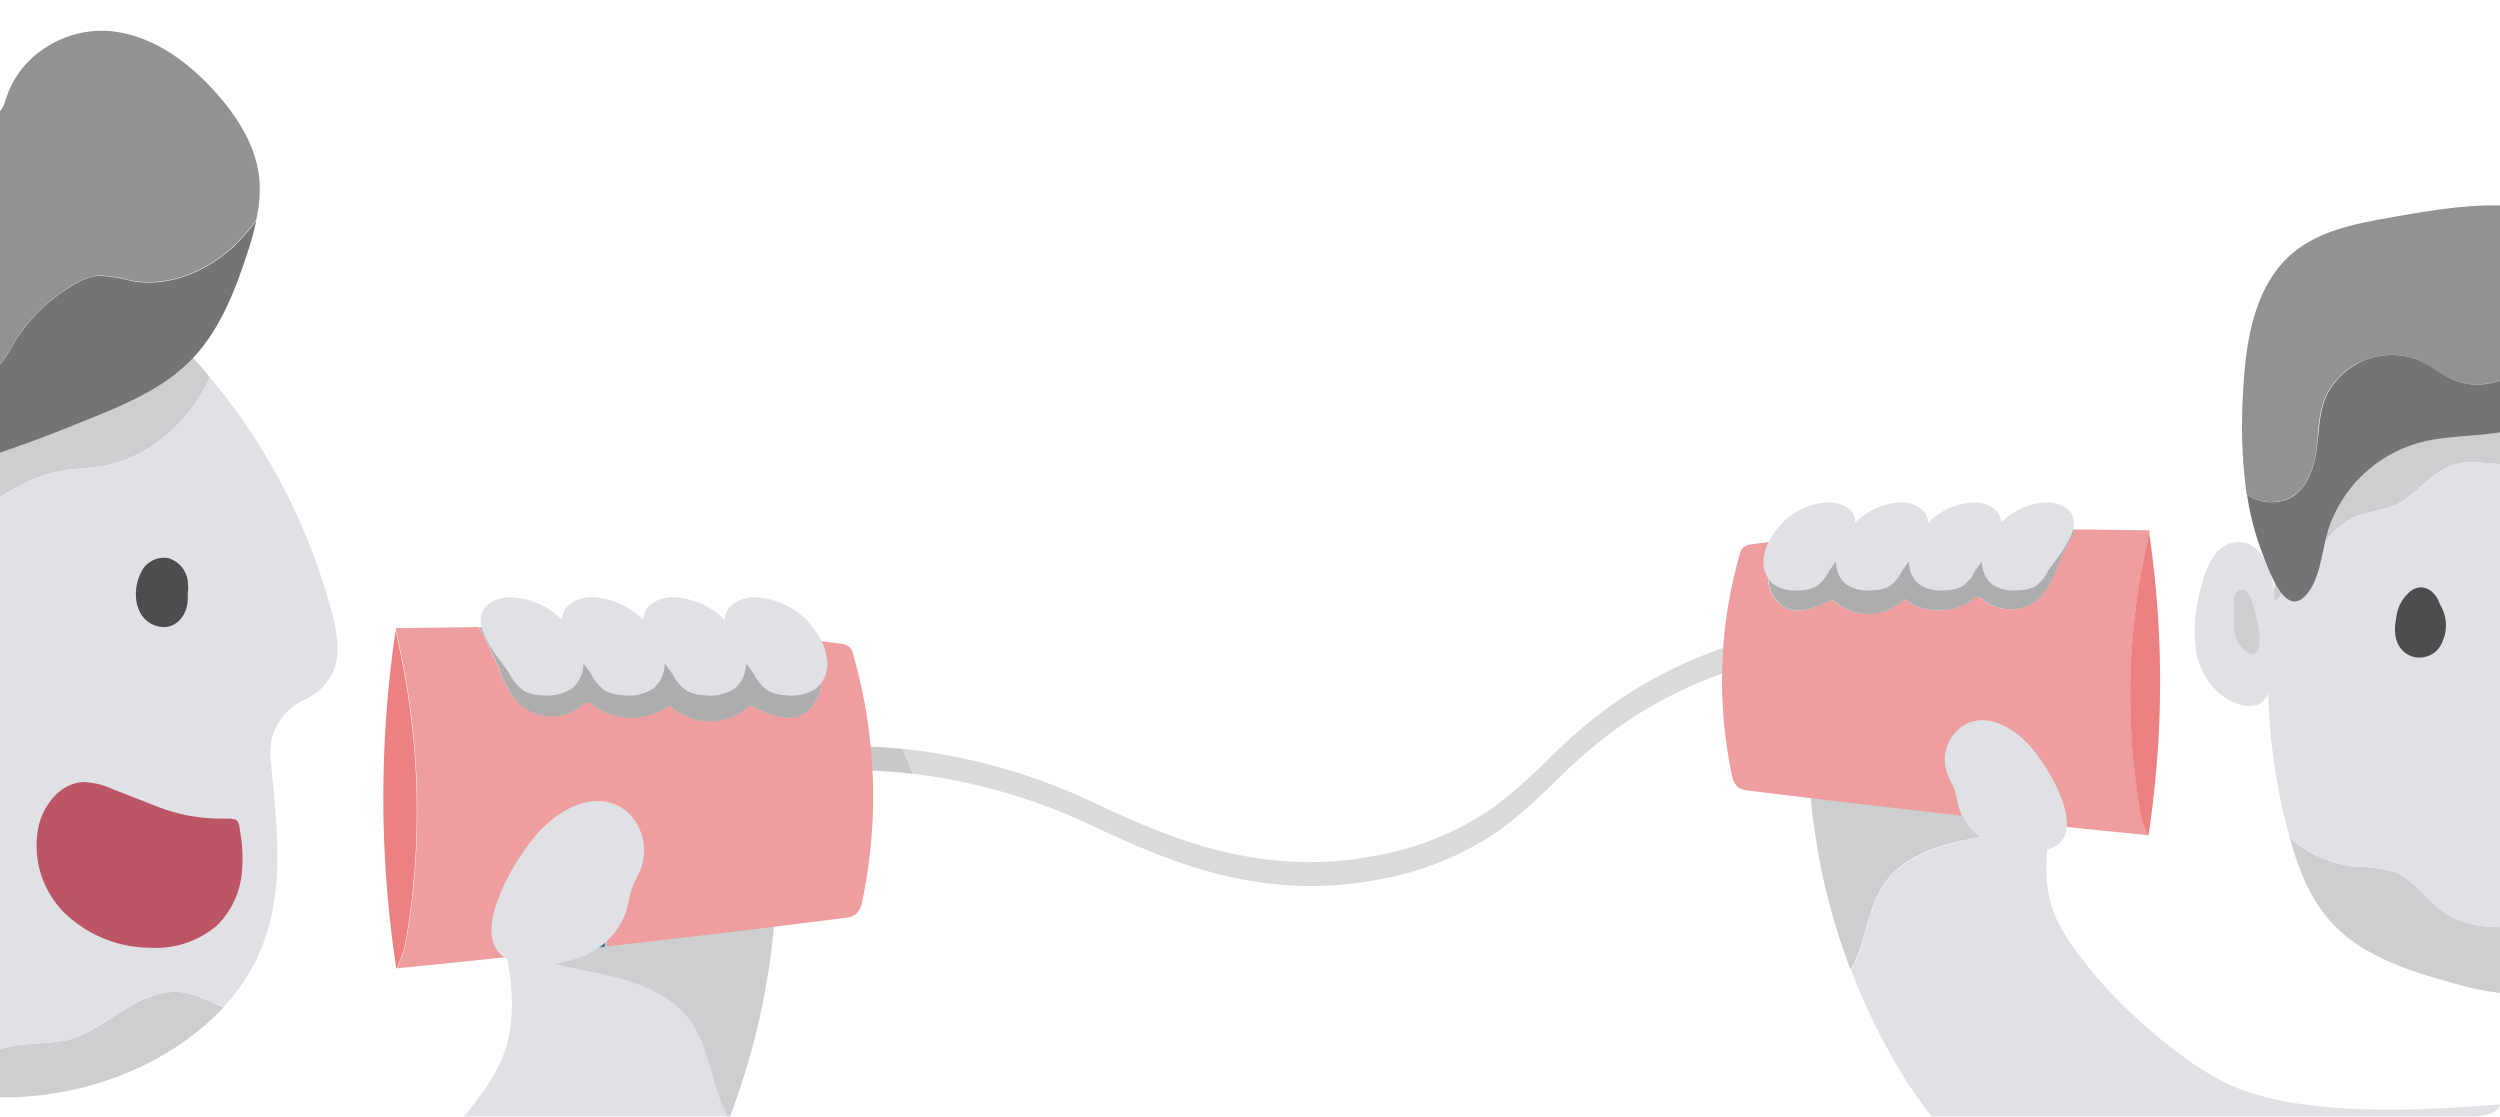 <svg id="Layer_1" data-name="Layer 1" xmlns="http://www.w3.org/2000/svg" xmlns:xlink="http://www.w3.org/1999/xlink" viewBox="0 0 300 134"><defs><clipPath id="clip-path"><path d="M300-.3V132.45c0,.86-1.48,1.55-3.3,1.55H3.3c-1.82,0-3.3-.69-3.3-1.55V.69Z" style="fill:none"/></clipPath></defs><title>Untitled-1</title><g style="opacity:0.8"><g style="clip-path:url(#clip-path)"><path d="M91.3,90.54l.39,2.83a60.91,60.91,0,0,1,17.89-.5l-1.23-3A62,62,0,0,0,91.3,90.54Z" style="fill:#babcbe"/><path d="M207.4,77.56a52.2,52.2,0,0,0-18.05,10.23c-1.27,1.11-2.53,2.32-3.75,3.5a59.25,59.25,0,0,1-6.4,5.6,35.72,35.72,0,0,1-14.51,5.86c-13.81,2.57-24.94-2.53-32.3-5.9l-2.12-1a71.58,71.58,0,0,0-21.92-6l1.23,3a70.58,70.58,0,0,1,20.51,5.77l2.11,1c7,3.2,17.31,7.93,30.11,6.41.91-.11,1.84-.25,2.77-.43a36.76,36.76,0,0,0,14.9-6,59.35,59.35,0,0,0,6.54-5.73c1.21-1.16,2.46-2.36,3.71-3.45a51,51,0,0,1,17-9.79l.91-3.28Z" style="fill:#d1d1d1"/><path d="M228.86,72.55,221.8,74a128.66,128.66,0,0,0-13.63,3.32l-.91,3.28.66-.23a120.06,120.06,0,0,1,14.31-3.55l7-1.43Z" style="fill:#babcbe"/><path d="M22.17,119.12c-2.58-.44-5.15.75-7.36,2.12s-4.37,3-6.92,3.6a45.2,45.2,0,0,1-5.09.48,15.87,15.87,0,0,0-9.7,4.8l-.11.12.27.12a22.6,22.6,0,0,0,10,1.21c9.37-.66,18.16-4.8,23.64-10.78l-.14,0C25.2,120.28,23.78,119.4,22.17,119.12Z" style="fill:#c0c2c4"/><path d="M-9.19,66.08C-3.67,62.81,1,57.66,7.31,56.52c1.64-.3,3.33-.31,5-.6,5-.87,9.31-4.39,11.88-8.73.36-.63.7-1.27,1-1.92-.34-.4-.68-.8-1-1.2A70.28,70.28,0,0,0,.32,26.65c-5.27-2.35-7.93-2.32-12.56.8a29.85,29.85,0,0,0-9.11,9.74c-2.94,5.05-4.36,10.55-5.54,16A136.74,136.74,0,0,0-30,75.73a35,35,0,0,1,3.49-2.09C-21,70.71-14.62,69.3-9.19,66.08Z" style="fill:#c0c2c4"/><path d="M39.72,73.15A72.92,72.92,0,0,0,25.18,45.27c-.31.65-.65,1.29-1,1.92-2.57,4.34-6.87,7.86-11.88,8.73-1.65.29-3.34.3-5,.6-6.32,1.14-11,6.29-16.5,9.56S-21,70.71-26.56,73.64A35,35,0,0,0-30,75.73a84,84,0,0,0,.52,14.61,62.11,62.11,0,0,0,15.76,34.71A20.55,20.55,0,0,0-7,130.24l.11-.12a15.87,15.87,0,0,1,9.7-4.8,45.2,45.2,0,0,0,5.09-.48c2.55-.59,4.7-2.22,6.92-3.6s4.78-2.56,7.36-2.12c1.61.28,3,1.16,4.59,1.63l.14,0a23.31,23.31,0,0,0,3.92-5.74c3.61-7.6,2.4-15.86,1.62-24.06a7,7,0,0,1,4.11-7,6.88,6.88,0,0,0,3.29-3.08C41,78.46,40.43,75.72,39.72,73.15Z" style="fill:#d7dadd"/><path d="M82.78,122.41c-2.31-3.09-6.25-4.51-10-5.39s-7.76-1.41-11.11-3.36c-.39-.22-.76-.47-1.13-.73.78,4.3,1.47,8.76.13,12.91-1,3.19-3.18,5.89-5.28,8.52-4.15,5.17-12.2,12.31-18.23,15.13-14.48,6.77-43.18,1.43-48.09,2-9.52,1.18-10.87-2-20.44-2.66-1.7-.12-3.68-.15-4.79,1.13a5.36,5.36,0,0,0-1,2.49c-.62,3.11.29,9.09-.11,12.24-.31,2.39-.54,4.93.46,7.13,1.13,2.5,8.94,9.27,11.62,10A102.94,102.94,0,0,0,3,184.64c10.66-.43,37.62-2.14,47-7.15,11.11-6,24.68-19.18,31.09-29.94a86.51,86.51,0,0,0,6.42-13.29,16.62,16.62,0,0,1-1.4-3.22C85.18,128.09,84.65,124.9,82.78,122.41Z" style="fill:#d7dadd"/><path d="M93.11,98.29a8.7,8.7,0,0,0-8.49-1.49c-9.28,3.2-17.14,8.89-24.21,15.63l.09.5c.37.26.74.51,1.13.73,3.35,2,7.32,2.48,11.11,3.36s7.73,2.3,10,5.39c1.87,2.49,2.4,5.68,3.35,8.63a16.62,16.62,0,0,0,1.4,3.22A86.78,86.78,0,0,0,93.11,98.29Z" style="fill:#c0c2c4"/><path d="M102.41,78.64a1.9,1.9,0,0,0-.47-1,2.08,2.08,0,0,0-1.16-.41c-1-.13-1.91-.25-2.87-.36l.21,1a13.55,13.55,0,0,1,.43,4.24,4.54,4.54,0,0,1-2.13,3.54c-2,1.07-4.4,0-6.39-1.06a7,7,0,0,1-9.69,0,7.67,7.67,0,0,1-9.17,0,1,1,0,0,0-.75-.32,1.06,1.06,0,0,0-.5.31,5.8,5.8,0,0,1-7.61-.1,12.21,12.21,0,0,1-2.47-4.32,51.66,51.66,0,0,0-2.38-4.91h-.29l-9.66.13c0,.11,0,.22,0,.33a92.49,92.49,0,0,1,1.37,36.34,14.73,14.73,0,0,1-.69,2.86c-.17.43-.37.86-.57,1.29q9.16-.9,18.33-1.9c.83-2.37,1.72-4.73,2.68-7.06a14.06,14.06,0,0,1,2-3.66,1.19,1.19,0,0,1,.8-.52c.58,0,.86.68,1,1.24a32,32,0,0,1,.33,9.27q14.25-1.59,28.47-3.4a2.91,2.91,0,0,0,1.45-.45,2.79,2.79,0,0,0,.82-1.71A61.5,61.5,0,0,0,102.41,78.64Z" style="fill:#ea8686"/><path d="M62.31,84.52a5.8,5.8,0,0,0,7.61.1,1.06,1.06,0,0,1,.5-.31,1,1,0,0,1,.75.32,7.67,7.67,0,0,0,9.17,0,7,7,0,0,0,9.69,0c2,1.06,4.41,2.13,6.39,1.06a4.54,4.54,0,0,0,2.13-3.54,13.55,13.55,0,0,0-.43-4.24l-.21-1-2.41-.27a330.47,330.47,0,0,0-38-1.36,51.66,51.66,0,0,1,2.38,4.91A12.21,12.21,0,0,0,62.31,84.52Z" style="fill:#999"/><path d="M72.31,104.34c-.1-.56-.38-1.26-1-1.24a1.19,1.19,0,0,0-.8.52,14.06,14.06,0,0,0-2,3.66c-1,2.33-1.85,4.69-2.68,7.06l6.74-.73A32,32,0,0,0,72.31,104.34Z" style="fill:#005a84"/><path d="M48.83,112.09a92.49,92.49,0,0,0-1.37-36.34,136.7,136.7,0,0,0,.1,40.49h0c.2-.43.4-.86.57-1.29A14.73,14.73,0,0,0,48.83,112.09Z" style="fill:#e86060"/><path d="M90.53,81a5.27,5.27,0,0,0,1.62,1.88,4.62,4.62,0,0,0,2.14.54,5.34,5.34,0,0,0,3.61-.78,3.87,3.87,0,0,0,1.37-3.29A7.05,7.05,0,0,0,98,75.94a9.2,9.2,0,0,0-7.26-4.26,4.42,4.42,0,0,0-2.79.81C85.1,74.68,89.27,79,90.53,81Z" style="fill:#d7dadd"/><path d="M80.76,81a5.27,5.27,0,0,0,1.62,1.88,4.65,4.65,0,0,0,2.14.54,5.34,5.34,0,0,0,3.61-.78,3.87,3.87,0,0,0,1.37-3.29,7.05,7.05,0,0,0-1.31-3.42,9.2,9.2,0,0,0-7.26-4.26,4.4,4.4,0,0,0-2.78.81C75.33,74.68,79.5,79,80.76,81Z" style="fill:#d7dadd"/><path d="M71,81a5.37,5.37,0,0,0,1.62,1.88,4.65,4.65,0,0,0,2.14.54,5.34,5.34,0,0,0,3.61-.78,3.87,3.87,0,0,0,1.37-3.29,7.05,7.05,0,0,0-1.31-3.42,9.2,9.2,0,0,0-7.26-4.26,4.4,4.4,0,0,0-2.78.81C65.57,74.68,69.74,79,71,81Z" style="fill:#d7dadd"/><path d="M61.22,81a5.37,5.37,0,0,0,1.62,1.88,4.65,4.65,0,0,0,2.14.54,5.38,5.38,0,0,0,3.62-.78A3.86,3.86,0,0,0,70,79.36a7,7,0,0,0-1.31-3.42,9.2,9.2,0,0,0-7.26-4.26,4.4,4.4,0,0,0-2.78.81C55.8,74.68,60,79,61.22,81Z" style="fill:#d7dadd"/><path d="M64.9,99.58c2.23-2.3,5.51-4.19,8.56-3.19s4.56,4.72,3.5,7.67c-.33.91-.86,1.75-1.17,2.67s-.37,1.68-.61,2.5a8.85,8.85,0,0,1-4.73,5.29,14,14,0,0,1-7.18,1.18C54.29,115,61.71,102.88,64.9,99.58Z" style="fill:#d7dadd"/><path d="M18.72,96.73l-5.27-2.06a9.06,9.06,0,0,0-3.3-.82c-2.7,0-4.82,2.53-5.48,5.12a11.39,11.39,0,0,0,3,10.51,14.92,14.92,0,0,0,10.4,4.25A11.29,11.29,0,0,0,26,111.09,10.12,10.12,0,0,0,29,104.9a17.37,17.37,0,0,0-.11-4.61c-.28-2-.19-2.05-1.91-2.06A21.06,21.06,0,0,1,18.72,96.73Z" style="fill:#ab2a40"/><path d="M22.56,70.13A3.33,3.33,0,0,0,20.29,67a3,3,0,0,0-3.36,1.69c-1.14,2.18-.84,5.68,1.93,6.45,2.08.57,3.57-1.18,3.66-3.06a6.31,6.31,0,0,0,0-.75A4.63,4.63,0,0,0,22.56,70.13Z" style="fill:#231f20"/><path d="M-30.93,51.31c3.94-3.67,9.24-6.76,14.54-5.63,2.92.63,5.62,2.52,8.61,2.31A10.48,10.48,0,0,0-4.3,47,11.72,11.72,0,0,0-.82,44.71a22.62,22.62,0,0,0,2.74-4,20.75,20.75,0,0,1,6.8-6.51,7.5,7.5,0,0,1,3-1.14,15.17,15.17,0,0,1,4,.6c4.66.87,9.51-1.28,12.82-4.63a21.51,21.51,0,0,0,2.21-2.66,16.54,16.54,0,0,0,.38-4.75c-.33-3.89-2.44-7.29-4.87-10.1-3.46-4-7.92-7.3-13-7.78S2.59,6.3.81,11.59c-.28.81-.54,1.76-1.25,2.15-.88.48-1.87-.19-2.67-.78-9.45-6.9-23.3-3.76-31.72,5.1-6.93,7.29-13.77,22.46-12,33.18.69,4.19,5.89,5.31,10.09,5.95C-34.8,55.26-32.94,53.19-30.93,51.31Z" style="fill:#777"/><path d="M28.56,29.08c-3.31,3.35-8.16,5.5-12.82,4.63a15.17,15.17,0,0,0-4-.6,7.5,7.5,0,0,0-3,1.14,20.75,20.75,0,0,0-6.8,6.51,22.62,22.62,0,0,1-2.74,4A11.72,11.72,0,0,1-4.3,47a10.48,10.48,0,0,1-3.48,1c-3,.21-5.69-1.68-8.61-2.31-5.3-1.13-10.6,2-14.54,5.63-2,1.88-3.87,3.95-5.83,5.88,1.1.17,2.14.3,3,.45A60.82,60.82,0,0,0-15,58c9-1.24,17.79-4.48,26.37-8,4.27-1.74,8.66-3.66,11.92-7.18,3.07-3.32,4.86-7.77,6.31-12.2a37.3,37.3,0,0,0,1.16-4.17A21.51,21.51,0,0,1,28.56,29.08Z" style="fill:#515151"/><path d="M309.79,110.65c-2.33-.43-4.72.12-7.08.41-3.29.41-6.88.24-9.57-1.68-2-1.43-3.39-3.75-5.68-4.69A15.61,15.61,0,0,0,283,104a13.66,13.66,0,0,1-8.24-3.49c1,3.61,2.37,7.24,4.91,10.06,3.57,4,9,5.83,14.2,7.25a33.69,33.69,0,0,0,10.76,1.58A21.89,21.89,0,0,0,317.3,114l-1.19-.59C314.06,112.37,312.07,111.06,309.79,110.65Z" style="fill:#c0c2c4"/><path d="M277.18,67.33c1.58-2.1,3.2-4.36,5.64-5.37,1.47-.61,3.12-.71,4.58-1.35,2.62-1.17,4.3-4,7.05-4.83,2.54-.79,5.32.31,7.93-.19a26.59,26.59,0,0,0,3.92-1.41,5.23,5.23,0,0,1,4.07-.07c1.65.84,2.23,2.83,3,4.49a25.63,25.63,0,0,0,4.14,5.66L320.86,68a33.36,33.36,0,0,0,3.37,3.46,23.49,23.49,0,0,0,5.68,3.41,47.29,47.29,0,0,0-1.09-8.13,61.9,61.9,0,0,0-7.45-17.45,38.11,38.11,0,0,0-7.18-9.37c-6.85-6.09-18.41-7.8-25.94-2-4.05,3.09-6.79,7.5-9,12a72.23,72.23,0,0,0-6.6,22.58A39.25,39.25,0,0,0,277.18,67.33Z" style="fill:#c0c2c4"/><path d="M324.23,71.47A33.36,33.36,0,0,1,320.86,68l-3.32-3.75a25.63,25.63,0,0,1-4.14-5.66c-.8-1.66-1.38-3.65-3-4.49a5.23,5.23,0,0,0-4.07.07,26.59,26.59,0,0,1-3.92,1.41c-2.61.5-5.39-.6-7.93.19-2.75.85-4.43,3.66-7.05,4.83-1.46.64-3.11.74-4.58,1.35-2.44,1-4.06,3.27-5.64,5.37a39.25,39.25,0,0,1-4.5,5.15,72.1,72.1,0,0,0,2,27.85s0,.1,0,.15A13.66,13.66,0,0,0,283,104a15.61,15.61,0,0,1,4.48.72c2.29.94,3.66,3.26,5.68,4.69,2.69,1.92,6.28,2.09,9.57,1.68,2.36-.29,4.75-.84,7.08-.41s4.27,1.72,6.32,2.8l1.19.59a27.53,27.53,0,0,0,5-5.52c4-5.85,5.76-12.83,6.78-19.76a71.76,71.76,0,0,0,.83-13.88A23.49,23.49,0,0,1,324.23,71.47Z" style="fill:#d7dadd"/><path d="M226.36,105.77c2.07-2.77,5.6-4,9-4.83s6.95-1.26,10-3c.35-.2.68-.42,1-.65-.7,3.84-1.32,7.85-.12,11.56.92,2.87,2.85,5.29,4.74,7.65,3.71,4.63,10.93,11,16.34,13.56,13,6.06,38.71,1.28,43.11,1.82,8.53,1.06,9.74-1.78,18.32-2.38,1.52-.11,3.29-.13,4.29,1a4.7,4.7,0,0,1,.87,2.22c.55,2.79-.26,8.15.1,11,.28,2.14.48,4.42-.41,6.39-1,2.24-8,8.31-10.42,8.93a91.86,91.86,0,0,1-25.28,2.52c-9.56-.38-33.73-1.91-42.14-6.41-10-5.33-22.13-17.19-27.87-26.83a77.88,77.88,0,0,1-5.76-11.92,15,15,0,0,0,1.26-2.88C224.21,110.86,224.68,108,226.36,105.77Z" style="fill:#d7dadd"/><path d="M217.1,84.15a7.82,7.82,0,0,1,7.61-1.34c8.32,2.87,15.37,8,21.7,14,0,.15,0,.3-.08.45-.33.23-.66.45-1,.65-3,1.75-6.57,2.23-10,3s-6.93,2.06-9,4.83c-1.68,2.23-2.15,5.09-3,7.74a15,15,0,0,1-1.26,2.88A77.8,77.8,0,0,1,217.1,84.15Z" style="fill:#c0c2c4"/><path d="M208.76,66.54a1.84,1.84,0,0,1,.42-.85,1.8,1.8,0,0,1,1-.37c.86-.12,1.72-.22,2.58-.32l-.19.88a12.24,12.24,0,0,0-.39,3.8,4.09,4.09,0,0,0,1.92,3.17c1.77,1,3.94,0,5.72-.95a6.25,6.25,0,0,0,8.69,0,6.87,6.87,0,0,0,8.21,0,1,1,0,0,1,.68-.29,1,1,0,0,1,.44.28,5.22,5.22,0,0,0,6.83-.09,11,11,0,0,0,2.21-3.88,46.83,46.83,0,0,1,2.14-4.39h.26l8.66.11c0,.1,0,.2,0,.3a82.72,82.72,0,0,0-1.23,32.57,13.37,13.37,0,0,0,.62,2.57c.15.38.33.77.51,1.15q-8.22-.81-16.43-1.7c-.75-2.13-1.54-4.24-2.4-6.33a12.39,12.39,0,0,0-1.77-3.28,1,1,0,0,0-.71-.47c-.52,0-.77.61-.87,1.11a28.6,28.6,0,0,0-.29,8.31q-12.78-1.42-25.52-3a2.63,2.63,0,0,1-1.3-.41,2.52,2.52,0,0,1-.74-1.53A55.07,55.07,0,0,1,208.76,66.54Z" style="fill:#ea8686"/><path d="M244.71,71.81a5.22,5.22,0,0,1-6.83.09,1,1,0,0,0-.44-.28,1,1,0,0,0-.68.29,6.87,6.87,0,0,1-8.21,0,6.25,6.25,0,0,1-8.69,0c-1.78.95-4,1.91-5.72.95a4.09,4.09,0,0,1-1.92-3.17,12.24,12.24,0,0,1,.39-3.8l.19-.88q1.08-.14,2.16-.24a293.73,293.73,0,0,1,34.1-1.22,46.83,46.83,0,0,0-2.14,4.39A11,11,0,0,1,244.71,71.81Z" style="fill:#999"/><path d="M235.74,89.57c.1-.5.35-1.12.87-1.11a1,1,0,0,1,.71.47,12.39,12.39,0,0,1,1.77,3.28c.86,2.09,1.65,4.2,2.4,6.33-2-.22-4-.43-6-.66A28.6,28.6,0,0,1,235.74,89.57Z" style="fill:#005a84"/><path d="M256.68,96.52A82.72,82.72,0,0,1,257.91,64a122.62,122.62,0,0,1-.1,36.29h0c-.18-.38-.37-.77-.51-1.15A12.67,12.67,0,0,1,256.68,96.52Z" style="fill:#e86060"/><path d="M219.41,68.66A4.75,4.75,0,0,1,218,70.35a4.2,4.2,0,0,1-1.92.48,4.83,4.83,0,0,1-3.24-.7,3.47,3.47,0,0,1-1.22-2.95,6.25,6.25,0,0,1,1.18-3.07,8.26,8.26,0,0,1,6.5-3.82,4.08,4.08,0,0,1,2.5.73C224.28,63,220.54,66.84,219.41,68.66Z" style="fill:#d7dadd"/><path d="M228.17,68.66a4.75,4.75,0,0,1-1.45,1.69,4.23,4.23,0,0,1-1.92.48,4.82,4.82,0,0,1-3.24-.7,3.44,3.44,0,0,1-1.22-2.95,6.24,6.24,0,0,1,1.17-3.07,8.27,8.27,0,0,1,6.5-3.82,4,4,0,0,1,2.5.73C233,63,229.3,66.84,228.17,68.66Z" style="fill:#d7dadd"/><path d="M236.93,68.66a4.78,4.78,0,0,1-1.46,1.69,4.16,4.16,0,0,1-1.91.48,4.82,4.82,0,0,1-3.24-.7,3.47,3.47,0,0,1-1.23-2.95,6.35,6.35,0,0,1,1.18-3.07,8.27,8.27,0,0,1,6.5-3.82,4,4,0,0,1,2.5.73C241.79,63,238.05,66.84,236.93,68.66Z" style="fill:#d7dadd"/><path d="M245.68,68.66a4.75,4.75,0,0,1-1.45,1.69,4.2,4.2,0,0,1-1.92.48,4.83,4.83,0,0,1-3.24-.7,3.47,3.47,0,0,1-1.22-2.95A6.25,6.25,0,0,1,239,64.11a8.26,8.26,0,0,1,6.5-3.82A4.08,4.08,0,0,1,248,61C250.55,63,246.81,66.84,245.68,68.66Z" style="fill:#d7dadd"/><path d="M243.3,89.2c-1.78-1.84-4.4-3.35-6.85-2.55a4.87,4.87,0,0,0-2.79,6.13c.26.74.69,1.41.93,2.15s.3,1.33.49,2a7.08,7.08,0,0,0,3.79,4.24,11.26,11.26,0,0,0,5.74.94C251.79,101.57,245.86,91.84,243.3,89.2Z" style="fill:#d7dadd"/><path d="M272.07,67.82a4.46,4.46,0,0,0-2.72-2.73,3.65,3.65,0,0,0-3.53,1.41,9.42,9.42,0,0,0-1.58,3.62,18.13,18.13,0,0,0-.66,8.32c.58,2.75,2.48,5.38,5.23,6.11a3.24,3.24,0,0,0,2.13,0c1.5-.66,1.74-2.63,1.72-4.25C272.61,76.28,273.74,71.52,272.07,67.82Z" style="fill:#d7dadd"/><path d="M292.81,72.56c-.43-1.38-1.71-2.6-3.25-1.83a4.65,4.65,0,0,0-2,3.35c-.35,1.65-.23,3.56,1.42,4.49A2.92,2.92,0,0,0,293.09,77,4.74,4.74,0,0,0,292.81,72.56Z" style="fill:#231f20"/><path d="M270.18,72a2.54,2.54,0,0,0-.43-.89,1,1,0,0,0-.89-.36c-.64.13-.8.95-.8,1.6l0,1.56a8.07,8.07,0,0,0,.28,2.73c.38,1.09,2.15,2.83,2.69,1.13C271.46,76.31,270.64,73.41,270.18,72Z" style="fill:#c0c2c4"/><path d="M325.44,43.46c-1.92-2.2-3.4-5-6.09-6.18-4.15-1.81-8.75,1.13-12.25,4s-7.88,6-12.17,4.49c-1.66-.58-3-1.8-4.63-2.53a8.74,8.74,0,0,0-11.25,4.51c-.82,2.08-.76,4.37-1.1,6.57s-1.28,4.54-3.3,5.53a5.35,5.35,0,0,1-5-.46,33.38,33.38,0,0,0,1.78,6.87c.86,2.23,2.73,7.81,5.19,5.26,1.93-2,2-5.82,2.9-8.34a16,16,0,0,1,10.85-10.07c3.34-.89,6.89-.69,10.29-1.35a20.32,20.32,0,0,0,9.79-5,60.68,60.68,0,0,0,14.52,23.91,3.08,3.08,0,0,0,4.94-.83,32,32,0,0,0,3-17c-.16-1.59-.44-3.18-.65-4.77A16.74,16.74,0,0,1,325.44,43.46Z" style="fill:#515151"/><path d="M332,43a13.53,13.53,0,0,0-10.42-13.67C314.77,27.71,308,25.05,301,24.69c-4.74-.24-9.46.58-14.13,1.41-4.09.72-8.38,1.53-11.59,4.14-4.75,3.89-5.79,10.61-6.1,16.7a61.6,61.6,0,0,0,.42,12.43,5.35,5.35,0,0,0,5,.46c2-1,3-3.33,3.3-5.53s.28-4.49,1.1-6.57a8.74,8.74,0,0,1,11.25-4.51c1.61.73,3,2,4.63,2.53,4.29,1.48,8.67-1.63,12.17-4.49s8.1-5.79,12.25-4c2.69,1.18,4.17,4,6.09,6.18a16.74,16.74,0,0,0,6.8,4.58c-.05-.41-.1-.82-.14-1.22A30.42,30.42,0,0,1,332,43Z" style="fill:#777"/></g></g></svg>